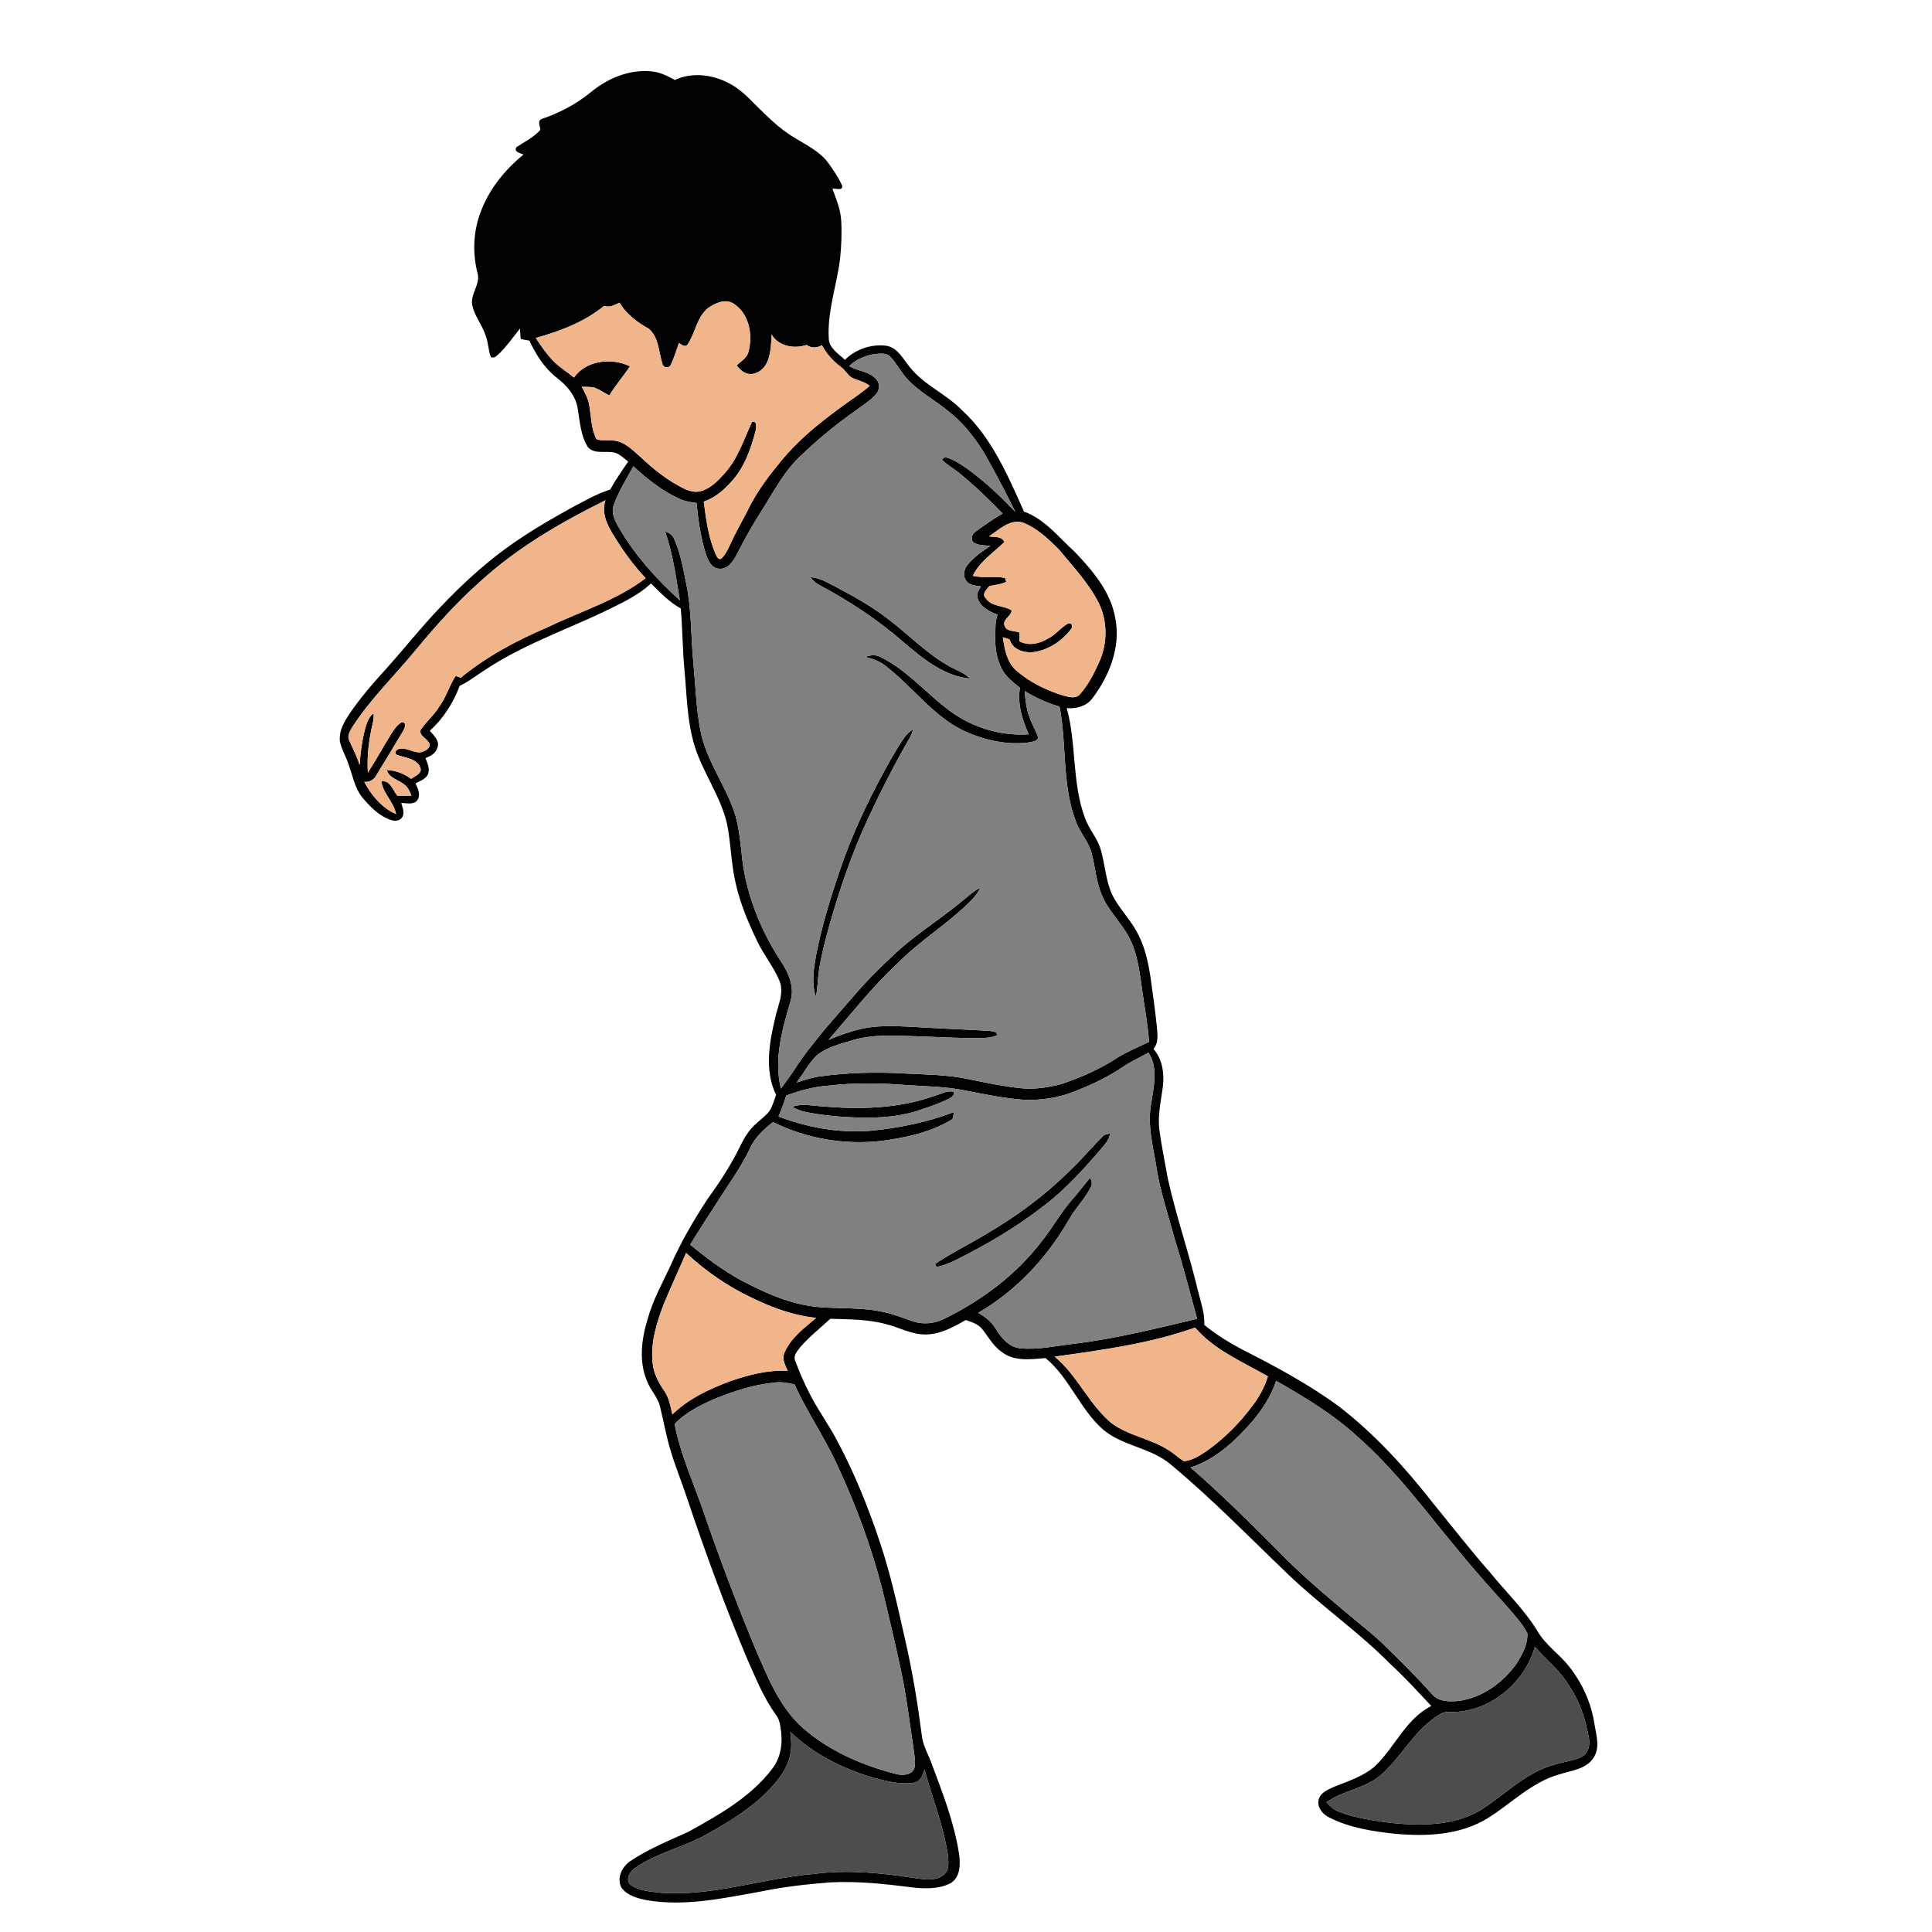 <?xml version="1.0" encoding="UTF-8" ?>
<!DOCTYPE svg PUBLIC "-//W3C//DTD SVG 1.1//EN" "http://www.w3.org/Graphics/SVG/1.1/DTD/svg11.dtd">
<svg width="1000pt" height="1000pt" viewBox="0 0 1000 1000" version="1.1" xmlns="http://www.w3.org/2000/svg">
    <g id="#020202ff">
        <path fill="#020202" opacity="1.00"
            d=" M 305.74 47.76 C 314.42 40.62 325.65 35.81 337.05 36.93 C 341.47 37.27 345.49 39.31 349.32 41.40 C 358.12 37.24 368.58 38.57 377.03 42.94 C 382.41 45.61 386.75 49.86 390.89 54.13 C 397.14 60.27 403.37 66.59 410.95 71.12 C 417.20 75.01 424.22 78.24 428.71 84.32 C 431.39 88.09 434.08 91.94 435.94 96.18 C 436.21 99.02 432.57 97.33 430.88 97.70 C 432.80 103.04 435.10 108.37 435.40 114.11 C 435.79 120.73 435.49 127.39 434.82 133.99 C 433.09 147.70 428.18 161.11 428.96 175.08 C 429.06 180.22 434.00 183.07 437.32 186.23 C 442.91 180.70 451.17 177.92 458.95 178.98 C 464.79 180.09 467.52 185.97 470.99 190.12 C 478.30 199.32 489.67 203.84 497.79 212.20 C 513.29 226.33 521.62 246.06 530.03 264.81 C 540.90 268.74 548.03 278.18 556.31 285.67 C 565.71 295.50 575.16 306.63 577.37 320.51 C 580.08 335.16 574.12 349.93 565.40 361.48 C 562.33 365.60 557.06 366.93 552.16 366.53 C 557.25 385.13 554.78 405.17 561.59 423.43 C 563.65 429.27 568.14 433.94 569.80 439.95 C 572.01 447.67 572.33 455.94 575.76 463.30 C 579.10 469.97 584.53 475.29 588.13 481.81 C 592.37 489.17 594.27 497.57 595.51 505.89 C 596.69 514.24 597.84 522.60 598.75 530.99 C 599.00 535.03 599.95 539.58 597.04 542.95 C 601.60 548.12 602.68 555.39 601.94 562.04 C 601.01 569.67 599.04 577.33 600.15 585.06 C 601.23 593.47 603.03 601.76 604.48 610.12 C 608.87 629.88 615.59 649.03 620.21 668.73 C 621.63 674.31 623.65 679.87 623.33 685.72 C 629.24 690.70 635.90 694.69 642.68 698.36 C 660.03 707.18 677.29 716.39 693.00 727.95 C 711.38 742.10 727.10 759.35 741.36 777.56 C 751.28 789.66 760.82 802.07 771.18 813.81 C 779.38 823.92 788.92 833.01 795.74 844.18 C 799.91 851.45 807.14 856.15 812.26 862.66 C 819.01 871.30 823.72 881.62 825.31 892.50 C 826.24 898.18 828.31 904.61 824.80 909.85 C 820.99 915.77 813.29 916.39 807.15 918.39 C 792.84 922.38 782.31 933.45 770.01 941.11 C 755.84 949.87 738.42 950.62 722.26 949.18 C 710.64 947.95 698.75 946.13 688.20 940.83 C 684.70 939.21 681.53 935.49 682.55 931.43 C 683.54 927.67 687.59 926.23 690.74 924.75 C 697.90 921.91 705.49 919.46 711.47 914.41 C 721.92 904.56 727.53 889.76 740.83 883.01 C 733.91 875.66 727.16 868.13 719.68 861.34 C 703.25 844.64 683.83 831.28 666.93 815.08 C 646.83 795.85 627.41 775.82 605.99 758.03 C 595.80 749.29 581.26 748.60 571.01 739.99 C 558.93 729.42 553.62 713.21 541.20 702.95 C 533.60 703.55 524.84 704.84 518.41 699.70 C 514.01 696.67 511.55 691.83 508.27 687.79 C 506.12 685.28 502.89 684.24 499.86 683.25 C 493.42 686.92 486.56 690.76 478.93 690.72 C 471.87 690.75 465.58 687.15 458.89 685.44 C 449.41 682.80 439.49 682.91 429.75 682.60 C 424.54 687.44 418.90 691.86 414.24 697.25 C 412.70 699.30 410.32 701.80 411.68 704.55 C 413.86 710.40 416.34 716.16 419.25 721.70 C 423.44 729.97 428.99 737.45 433.29 745.67 C 442.28 762.51 449.47 780.28 455.47 798.39 C 460.97 814.73 464.65 831.60 468.42 848.40 C 472.23 864.79 474.94 881.41 477.11 898.09 C 477.58 903.37 480.49 907.95 482.21 912.86 C 487.92 928.06 493.89 943.36 496.39 959.48 C 497.16 964.83 497.19 971.82 491.80 974.86 C 485.74 977.86 478.59 977.66 472.03 976.90 C 458.10 975.12 444.05 973.60 429.99 974.31 C 417.54 975.23 405.10 976.66 392.87 979.23 C 373.84 982.62 354.33 986.84 334.98 983.57 C 330.21 982.62 324.87 981.29 321.77 977.23 C 318.96 972.34 321.91 966.18 326.26 963.29 C 335.61 957.02 346.08 952.78 356.28 948.15 C 372.10 939.43 388.49 930.21 399.64 915.60 C 404.45 909.52 405.30 901.35 403.96 893.93 C 403.73 891.58 402.98 889.30 401.52 887.43 C 395.36 878.97 391.48 869.20 387.20 859.73 C 375.42 831.87 365.01 803.46 355.40 774.78 C 352.81 766.79 349.49 759.04 347.16 750.96 C 344.86 743.46 343.52 735.73 341.65 728.13 C 340.54 723.24 336.74 719.64 334.98 715.03 C 330.47 704.60 332.09 692.72 335.38 682.19 C 337.94 673.15 342.43 664.86 346.45 656.43 C 351.91 643.82 358.80 631.89 366.35 620.43 C 372.79 611.58 378.78 602.33 383.51 592.44 C 385.43 588.60 387.74 584.87 390.95 581.97 C 393.34 579.67 396.18 577.81 398.21 575.14 C 399.88 572.58 400.66 569.57 401.70 566.72 C 395.66 554.30 398.09 539.89 401.22 527.01 C 402.47 520.59 406.18 513.93 403.34 507.41 C 400.42 500.43 395.49 494.52 392.21 487.71 C 387.40 477.86 383.10 467.65 380.72 456.91 C 378.44 447.11 378.34 436.99 376.46 427.13 C 373.22 412.05 363.34 399.53 359.14 384.78 C 355.63 372.52 355.47 359.66 354.31 347.05 C 353.26 336.36 353.31 325.61 352.35 314.92 C 346.40 311.67 341.72 306.71 336.96 302.00 C 329.78 308.69 320.64 312.63 311.95 316.93 C 291.03 326.78 268.91 334.52 249.71 347.65 C 245.79 350.09 242.19 353.09 237.94 354.96 C 234.65 363.80 229.46 371.92 222.45 378.27 C 224.60 380.68 227.93 383.69 226.29 387.28 C 225.45 390.08 222.70 391.37 220.22 392.42 C 221.39 395.16 222.76 398.38 221.26 401.28 C 219.87 403.46 217.22 404.27 215.07 405.49 C 216.30 408.12 217.85 411.35 216.07 414.12 C 214.13 416.75 210.45 415.64 207.69 415.61 C 208.28 417.99 209.71 420.81 208.10 423.12 C 206.89 424.95 204.36 425.09 202.45 424.46 C 196.40 422.53 191.84 417.80 187.82 413.11 C 183.57 408.11 182.61 401.42 180.34 395.47 C 179.08 391.59 176.94 388.04 175.98 384.07 C 175.28 379.36 177.42 374.85 179.90 371.00 C 186.12 361.40 193.79 352.87 201.44 344.42 C 210.06 334.70 218.17 324.53 227.12 315.11 C 240.25 301.15 254.59 288.18 270.73 277.76 C 278.82 272.34 287.31 267.55 295.82 262.82 C 302.35 259.38 308.79 255.62 315.86 253.38 C 318.61 248.35 321.91 243.66 325.15 238.94 C 323.47 237.56 321.85 236.08 319.95 235.01 C 315.14 232.42 308.44 235.83 304.40 231.59 C 300.46 225.53 300.14 218.02 298.97 211.08 C 297.83 204.67 293.36 199.49 288.32 195.64 C 281.88 190.64 277.42 183.62 274.00 176.31 C 272.51 176.08 271.04 175.81 269.58 175.46 C 269.28 173.66 269.24 171.82 269.14 170.01 C 265.79 174.36 262.53 178.82 258.68 182.75 C 257.37 183.82 255.99 185.79 254.08 184.81 C 252.69 181.27 252.80 177.34 251.40 173.80 C 249.66 168.21 245.57 163.60 244.41 157.82 C 243.34 151.91 249.03 146.94 247.08 141.06 C 244.54 130.78 244.97 119.77 248.75 109.85 C 253.08 98.02 261.27 87.89 270.98 79.99 C 269.37 79.22 265.96 78.81 267.21 76.24 C 271.49 73.39 276.26 71.12 279.73 67.17 C 279.56 65.36 277.97 62.52 280.38 61.57 C 289.56 58.49 298.24 53.91 305.74 47.76 M 366.41 159.49 C 360.56 164.32 359.90 172.55 355.75 178.53 C 354.21 179.87 352.77 178.29 351.40 177.57 C 350.01 181.42 348.91 185.41 347.06 189.06 C 346.04 190.88 343.24 190.30 342.86 188.31 C 340.93 182.24 341.04 174.66 335.87 170.20 C 329.93 166.86 324.18 162.71 320.72 156.67 C 318.16 157.76 315.58 159.39 312.70 158.33 C 302.43 166.67 289.95 171.43 277.33 174.92 C 280.03 179.05 282.83 183.16 286.28 186.71 C 289.49 190.08 293.52 192.46 297.08 195.42 C 303.42 186.38 316.61 185.06 326.05 189.58 C 322.70 194.76 318.56 199.38 315.39 204.68 C 312.78 203.33 310.33 201.67 307.61 200.58 C 305.48 200.15 303.29 200.29 301.13 200.21 C 302.76 203.24 304.44 206.35 305.01 209.79 C 306.05 215.66 305.90 221.94 308.75 227.33 C 311.33 228.33 314.36 227.56 317.11 227.99 C 323.27 228.30 327.63 233.17 331.99 236.95 C 338.63 243.18 345.86 248.89 354.07 252.91 C 356.79 254.20 359.96 255.09 362.93 254.16 C 368.19 252.63 372.01 248.45 375.52 244.49 C 382.07 236.98 385.06 227.28 389.23 218.43 C 391.97 217.51 391.45 221.42 391.09 223.03 C 388.55 232.71 385.07 242.65 377.93 249.96 C 374.19 254.20 369.64 257.75 364.27 259.66 C 365.50 269.11 366.73 278.78 370.75 287.53 C 371.15 288.59 372.62 290.32 373.66 288.80 C 375.82 286.74 376.89 283.87 378.22 281.26 C 381.27 274.45 385.17 268.07 388.43 261.36 C 392.79 253.11 398.45 245.62 404.42 238.47 C 413.13 227.82 423.90 219.10 434.95 210.99 C 440.00 207.21 445.40 203.88 450.17 199.72 C 447.37 197.45 443.72 196.93 440.60 195.31 C 438.47 193.77 437.26 191.27 435.07 189.79 C 431.07 186.84 427.77 183.03 425.41 178.66 C 422.87 180.18 419.97 180.29 417.51 178.55 C 411.10 180.67 403.07 179.35 399.40 173.19 C 399.19 177.69 398.99 182.31 397.46 186.60 C 396.04 190.46 392.35 193.85 388.02 193.59 C 385.14 193.42 382.98 191.27 381.30 189.14 C 383.38 187.05 386.36 185.52 387.28 182.52 C 389.84 173.70 387.94 162.57 379.82 157.23 C 375.51 154.35 370.18 156.89 366.41 159.49 M 439.55 189.47 C 444.03 192.26 450.16 192.10 453.65 196.42 C 455.61 198.61 455.27 202.20 453.26 204.25 C 450.37 207.42 446.70 209.73 443.27 212.25 C 432.97 219.44 423.24 227.46 414.20 236.17 C 405.72 244.12 400.38 254.59 394.25 264.30 C 389.54 271.74 385.13 279.38 381.21 287.27 C 379.39 290.76 376.47 294.95 371.97 294.34 C 368.14 293.95 366.45 290.04 365.39 286.85 C 362.61 278.28 361.44 269.28 360.54 260.34 C 357.54 259.94 354.49 259.54 351.74 258.23 C 342.82 254.11 334.97 248.04 327.85 241.34 C 324.30 247.97 320.09 254.34 317.66 261.50 C 316.27 265.23 318.06 269.02 319.87 272.25 C 328.13 286.87 339.51 299.48 351.89 310.73 C 349.83 298.67 348.32 286.44 344.17 274.87 C 346.11 275.79 348.20 276.81 348.97 278.99 C 352.27 286.43 353.67 294.54 355.27 302.48 C 358.02 315.87 357.57 329.61 358.90 343.16 C 359.99 354.74 360.30 366.44 362.50 377.89 C 365.44 393.80 376.02 406.80 380.65 422.13 C 382.38 428.25 383.07 434.60 383.78 440.90 C 385.51 460.94 392.98 480.27 403.88 497.08 C 408.04 503.20 411.45 510.76 409.15 518.27 C 404.87 532.84 400.43 548.27 404.21 563.48 C 406.63 560.13 409.13 556.83 411.38 553.36 C 415.94 546.09 421.49 539.54 426.82 532.84 C 437.78 520.46 448.06 507.42 460.40 496.35 C 471.47 485.21 484.98 477.08 497.05 467.14 C 500.47 464.51 503.55 461.34 507.51 459.49 C 506.22 461.80 504.70 463.99 502.85 465.89 C 491.07 477.93 476.38 486.58 464.60 498.61 C 451.50 510.72 440.56 524.84 428.84 538.23 C 437.18 534.80 445.86 531.70 454.94 531.27 C 464.65 530.78 474.35 531.70 484.05 532.15 C 493.37 532.71 502.70 532.99 512.02 533.57 C 513.55 533.91 516.20 533.60 516.07 535.86 C 513.22 537.13 510.04 537.27 506.97 537.31 C 496.64 537.35 486.31 536.85 475.99 536.43 C 464.37 536.18 452.44 535.01 441.14 538.46 C 434.88 540.36 428.22 541.95 422.98 546.06 C 418.66 550.18 415.89 555.59 412.34 560.34 C 416.17 559.06 420.03 557.76 424.05 557.18 C 438.91 555.12 453.97 554.78 468.93 555.67 C 479.64 556.20 490.45 556.27 500.98 558.50 C 509.96 560.32 518.95 562.27 528.08 563.22 C 535.18 564.03 542.35 562.90 549.22 561.15 C 559.43 557.72 569.40 553.35 578.42 547.43 C 583.57 544.19 589.27 541.97 594.73 539.30 C 594.21 530.85 592.58 522.52 591.43 514.14 C 589.92 504.21 589.13 493.81 584.20 484.83 C 580.09 477.14 573.32 471.08 570.13 462.86 C 567.40 456.10 566.85 448.75 565.07 441.73 C 563.56 435.64 558.89 431.03 556.88 425.14 C 549.57 406.16 552.26 385.36 548.41 365.72 C 542.06 363.93 536.08 361.11 530.43 357.75 C 530.69 362.30 531.26 366.87 532.86 371.17 C 534.08 374.93 536.35 378.25 537.44 382.06 C 536.27 384.00 533.79 383.98 531.83 384.38 C 520.25 385.68 508.47 382.86 498.05 377.87 C 482.37 370.01 472.08 355.15 458.37 344.70 C 455.36 342.22 451.66 340.95 447.93 340.05 C 450.48 339.02 453.34 338.70 455.84 340.13 C 468.79 346.44 478.30 357.63 489.54 366.34 C 501.50 375.98 517.10 381.13 532.46 380.08 C 529.08 372.55 526.56 364.31 527.91 355.98 C 524.44 353.21 520.76 350.42 518.63 346.42 C 515.98 341.40 515.02 335.63 515.13 329.99 C 515.30 326.02 514.91 321.94 516.34 318.14 C 512.19 316.61 507.69 314.33 506.09 309.89 C 505.12 307.61 506.69 305.47 507.69 303.54 C 505.08 303.07 501.94 303.06 500.18 300.75 C 498.33 298.36 498.81 294.83 500.64 292.58 C 503.85 288.43 508.25 285.42 512.61 282.59 C 509.77 282.18 506.65 282.40 504.09 280.93 C 502.06 279.38 503.06 276.25 505.02 275.11 C 509.54 271.85 514.08 268.57 518.94 265.79 C 512.06 258.76 505.04 251.84 497.43 245.60 C 494.21 242.91 490.49 240.85 487.48 237.91 C 487.88 237.58 488.68 236.90 489.08 236.57 C 493.31 237.58 496.96 240.10 500.50 242.52 C 509.63 249.07 517.82 256.81 525.52 264.96 C 521.40 256.68 517.25 248.41 512.68 240.36 C 507.38 230.20 500.58 220.61 491.55 213.42 C 484.69 207.55 476.49 203.35 470.18 196.81 C 466.65 193.22 464.44 188.60 461.07 184.90 C 459.81 183.46 457.85 182.96 456.01 183.02 C 450.00 183.15 443.93 185.25 439.55 189.47 M 248.25 301.28 C 236.26 311.94 225.54 323.92 215.32 336.27 C 204.35 349.66 191.72 361.76 182.32 376.38 C 181.20 378.44 179.49 380.93 180.77 383.31 C 182.62 387.51 184.82 391.58 186.13 396.00 C 186.53 390.10 187.25 384.21 188.66 378.46 C 189.56 375.09 190.45 371.41 193.37 369.18 C 193.50 370.81 193.38 372.43 193.01 374.03 C 190.96 382.48 189.87 391.24 190.40 399.94 C 194.59 393.52 198.21 386.76 202.25 380.26 C 203.83 377.85 205.39 375.19 208.02 373.79 C 210.95 373.96 209.34 377.11 208.48 378.63 C 204.02 386.10 199.55 393.56 194.97 400.96 C 193.77 403.50 191.38 404.94 188.55 404.70 C 192.20 411.65 197.67 418.16 205.00 421.37 C 203.82 415.09 198.30 410.75 197.34 404.46 C 201.90 403.61 203.38 408.98 205.61 411.85 C 208.06 411.90 210.51 411.91 212.96 411.82 C 212.14 409.81 211.30 407.69 209.54 406.31 C 206.53 403.56 201.50 402.97 200.21 398.58 C 204.81 398.75 209.15 400.44 212.86 403.14 C 214.71 401.57 218.70 400.49 217.57 397.35 C 215.65 392.37 209.35 392.33 205.09 390.55 C 203.76 388.60 206.27 387.28 207.97 387.50 C 211.98 387.30 215.88 390.97 219.74 388.63 C 221.41 388.08 223.43 385.90 221.88 384.22 C 220.62 382.00 217.15 380.93 217.62 377.97 C 220.48 373.52 224.77 370.15 227.48 365.55 C 231.03 360.73 232.53 354.81 235.87 349.88 C 236.75 350.16 237.62 350.46 238.49 350.78 C 252.02 339.70 267.57 331.40 283.61 324.59 C 300.58 316.38 319.05 310.84 334.20 299.25 C 327.87 292.60 322.49 285.11 317.72 277.28 C 314.29 271.85 311.16 265.47 313.41 258.93 C 290.18 270.45 267.43 283.64 248.25 301.28 M 511.90 277.61 C 514.68 278.14 518.56 277.33 519.86 280.60 C 514.19 286.12 506.99 290.69 503.53 298.03 C 509.01 299.42 514.70 297.93 520.18 299.17 C 520.34 299.66 520.66 300.65 520.82 301.14 C 518.12 302.47 515.08 302.79 512.16 303.31 C 510.77 305.10 507.88 307.45 510.26 309.68 C 513.39 314.19 519.49 313.30 523.64 315.93 C 523.42 319.08 518.69 320.53 519.98 323.91 C 521.06 327.06 525.00 326.36 527.55 327.35 C 527.81 328.83 527.80 330.33 527.54 331.84 C 532.31 334.53 537.99 333.20 542.45 330.52 C 546.42 328.53 549.09 324.73 552.97 322.65 C 554.76 322.14 555.43 324.33 554.49 325.48 C 549.99 331.45 543.35 336.06 535.93 337.39 C 530.78 338.29 524.17 336.61 522.60 330.97 C 521.43 330.59 520.24 330.21 519.09 329.83 C 519.94 335.93 521.11 342.66 525.93 346.99 C 533.04 353.19 541.72 357.42 550.72 360.11 C 553.48 360.87 557.10 361.82 559.17 359.14 C 563.49 354.17 566.49 348.16 569.15 342.17 C 573.27 332.74 573.25 321.60 568.80 312.29 C 563.60 301.97 555.60 293.49 548.31 284.67 C 542.82 279.13 536.96 273.48 529.62 270.55 C 522.71 268.39 517.19 274.19 511.90 277.61 M 581.22 552.21 C 573.63 557.43 565.21 561.34 556.67 564.73 C 548.29 568.22 539.09 569.57 530.05 569.25 C 519.87 568.55 509.85 566.44 499.85 564.50 C 489.37 562.28 478.60 562.33 467.96 561.54 C 454.99 560.54 441.92 560.42 428.98 561.91 C 421.42 562.41 414.06 564.44 406.97 567.04 C 405.83 570.73 404.49 574.35 402.96 577.89 C 418.18 583.70 434.62 586.63 450.91 585.26 C 465.49 583.83 479.96 580.86 493.68 575.65 C 493.34 577.15 493.78 579.19 491.98 579.87 C 481.10 586.33 468.46 588.88 456.07 590.56 C 437.03 592.69 417.27 589.36 400.11 580.79 C 395.37 584.50 390.79 588.69 388.26 594.28 C 383.84 603.76 377.60 612.19 372.04 621.00 C 367.09 628.72 361.99 636.35 357.28 644.22 C 365.49 651.02 374.04 657.46 383.41 662.57 C 396.05 669.28 409.50 675.30 423.92 676.55 C 435.19 677.48 446.67 676.58 457.75 679.21 C 462.97 680.29 467.87 682.42 472.93 684.02 C 477.84 685.60 483.28 685.11 487.96 682.98 C 507.74 673.42 525.92 659.96 539.28 642.36 C 545.02 635.31 549.26 627.15 555.38 620.41 C 558.49 616.92 561.20 613.12 564.27 609.61 C 565.06 611.17 565.57 613.01 564.52 614.61 C 561.52 620.64 556.53 625.39 553.28 631.28 C 541.99 650.94 526.01 668.08 506.34 679.52 C 509.88 681.56 513.24 684.09 515.34 687.68 C 518.19 692.34 522.13 697.25 527.97 697.87 C 537.39 698.81 546.71 696.54 556.03 695.52 C 577.54 692.90 598.59 687.59 619.64 682.62 C 615.85 668.97 612.43 655.22 608.12 641.72 C 604.87 629.33 600.59 617.18 598.63 604.49 C 596.93 593.69 593.84 582.77 595.74 571.77 C 597.04 562.90 599.76 552.98 594.44 544.84 C 590.05 547.32 585.43 549.41 581.22 552.21 M 355.12 648.50 C 351.36 657.31 347.31 665.99 343.62 674.83 C 339.87 684.72 336.50 695.30 337.87 706.01 C 338.46 711.19 341.01 715.85 343.92 720.08 C 346.36 723.64 347.07 727.98 348.03 732.11 C 356.37 723.94 367.19 718.91 378.00 714.89 C 387.53 711.60 397.55 708.95 407.73 709.57 C 406.42 706.63 404.54 703.31 406.07 700.08 C 409.37 692.43 416.30 687.34 422.47 682.12 C 410.83 680.95 399.68 676.88 389.23 671.77 C 376.71 665.89 365.21 657.94 355.12 648.50 M 545.89 702.21 C 557.74 711.93 563.61 726.97 575.43 736.70 C 584.36 743.29 595.91 744.66 605.12 750.79 C 607.84 752.43 610.09 754.73 612.84 756.32 C 617.09 755.93 620.78 753.51 624.26 751.24 C 633.78 744.60 642.02 736.20 648.85 726.84 C 652.08 722.46 654.67 717.61 656.26 712.39 C 643.18 704.88 628.62 698.86 618.57 687.16 C 595.17 695.49 570.37 698.77 545.89 702.21 M 660.50 714.72 C 658.02 722.42 653.53 729.27 648.40 735.46 C 639.61 745.62 629.29 755.36 616.25 759.58 C 631.77 773.07 646.41 787.55 660.91 802.12 C 672.19 813.86 684.58 824.46 697.08 834.88 C 704.08 840.87 711.50 846.40 718.00 852.97 C 725.94 860.71 733.78 868.58 741.20 876.84 C 744.45 880.91 750.22 880.79 754.94 880.41 C 767.17 878.79 778.01 870.94 785.02 861.00 C 787.94 856.36 790.86 851.07 790.56 845.44 C 788.12 840.51 784.23 836.49 780.74 832.30 C 771.72 822.29 762.70 812.27 754.22 801.79 C 737.59 781.82 722.11 760.66 702.47 743.45 C 689.93 731.93 675.23 723.12 660.50 714.72 M 369.97 724.05 C 362.46 727.30 354.90 731.06 349.17 737.06 C 352.24 753.15 359.24 768.05 364.49 783.47 C 372.65 807.22 381.58 830.71 391.20 853.91 C 397.49 868.33 403.50 883.66 415.55 894.38 C 429.22 906.33 446.34 913.74 463.80 918.22 C 467.04 919.08 471.85 918.89 473.26 915.25 C 474.07 912.22 473.30 909.06 472.98 906.02 C 470.91 892.13 469.22 878.16 466.31 864.41 C 463.21 850.04 459.88 835.72 456.36 821.44 C 450.78 800.07 443.09 779.28 433.78 759.25 C 427.25 744.53 417.86 731.31 411.28 716.61 C 407.96 715.76 404.53 715.18 401.10 715.59 C 390.34 716.63 379.93 719.97 369.97 724.05 M 794.45 852.34 C 789.12 871.57 770.23 886.83 750.00 886.13 C 746.51 885.84 743.74 888.24 741.13 890.18 C 730.51 898.27 724.31 910.63 714.19 919.22 C 706.05 925.86 694.98 926.81 686.55 932.87 C 688.45 934.89 690.54 936.89 693.24 937.81 C 701.75 941.10 710.89 942.29 719.88 943.55 C 735.38 945.07 752.20 945.15 766.07 937.08 C 776.48 930.65 785.26 921.73 796.40 916.46 C 801.69 913.78 807.52 912.54 813.26 911.23 C 816.32 910.40 819.95 909.53 821.52 906.45 C 823.75 902.52 822.02 897.97 821.19 893.90 C 818.49 881.74 812.27 870.37 803.36 861.66 C 800.28 858.66 797.28 855.57 794.45 852.34 M 409.06 896.41 C 409.49 900.26 409.89 904.21 409.05 908.05 C 407.75 914.93 403.38 920.71 398.74 925.75 C 389.34 935.73 377.52 942.93 365.65 949.55 C 353.79 956.20 340.05 958.98 328.81 966.79 C 326.29 968.49 323.77 972.26 325.90 975.14 C 330.43 978.84 336.68 979.00 342.23 979.72 C 368.94 981.62 394.61 972.20 420.99 969.98 C 438.89 967.57 457.02 969.49 474.76 972.28 C 479.29 972.85 484.57 973.56 488.38 970.42 C 491.65 967.99 490.90 963.47 490.58 959.96 C 488.31 944.84 482.50 930.58 478.53 915.89 C 477.68 918.75 476.42 922.33 472.96 922.74 C 465.29 923.92 457.65 921.57 450.28 919.66 C 435.17 914.87 420.54 907.52 409.06 896.41 Z" />
        <path fill="#020202" opacity="1.00"
            d=" M 419.53 298.75 C 424.73 299.10 429.17 302.02 433.68 304.33 C 442.44 308.96 451.11 313.85 458.99 319.89 C 470.12 328.11 479.65 338.52 491.92 345.14 C 495.34 347.07 499.30 348.22 502.01 351.22 C 488.45 349.94 477.56 340.81 467.59 332.34 C 454.37 320.80 439.62 311.12 424.17 302.84 C 422.28 301.90 420.64 300.55 419.53 298.75 Z" />
        <path fill="#020202" opacity="1.00"
            d=" M 467.94 381.95 C 469.18 380.09 470.87 378.61 472.74 377.40 C 472.19 378.94 471.64 380.49 470.87 381.94 C 462.93 395.61 455.78 409.74 449.10 424.07 C 440.86 441.87 434.52 460.48 429.18 479.34 C 427.30 486.13 425.51 492.95 424.29 499.89 C 423.30 505.24 423.32 510.71 422.33 516.06 C 419.90 508.94 421.18 501.32 422.47 494.11 C 425.42 479.10 429.94 464.44 434.88 449.98 C 440.95 432.02 449.11 414.84 458.18 398.22 C 461.25 392.69 464.31 387.14 467.94 381.95 Z" />
        <path fill="#020202" opacity="1.00"
            d=" M 483.99 567.10 C 487.15 566.34 490.39 564.08 493.68 565.15 C 494.25 567.35 491.83 568.32 490.29 569.17 C 485.11 571.56 479.70 573.42 474.27 575.13 C 463.86 578.38 452.83 578.77 442.01 578.37 C 433.65 578.08 425.31 577.21 417.11 575.59 C 414.62 575.12 412.25 574.16 410.09 572.88 C 414.86 571.05 419.98 572.32 424.90 572.60 C 444.68 574.34 465.13 573.96 483.99 567.10 Z" />
        <path fill="#020202" opacity="1.00"
            d=" M 571.51 587.47 C 572.25 587.27 573.72 586.86 574.45 586.66 C 574.47 589.24 572.69 591.24 571.20 593.16 C 561.69 604.29 551.91 615.34 540.19 624.21 C 526.23 635.10 510.90 644.11 495.07 652.01 C 491.75 653.63 488.33 655.14 484.67 655.80 C 484.52 655.39 484.22 654.56 484.07 654.15 C 492.81 648.29 502.37 643.69 511.35 638.19 C 526.52 629.25 540.80 618.72 553.33 606.33 C 559.70 600.34 565.28 593.58 571.51 587.47 Z" />
    </g>
    <g id="#f0b58bff">
        <path fill="#f0b58b" opacity="1.00"
            d=" M 366.41 159.49 C 370.18 156.89 375.51 154.35 379.82 157.23 C 387.94 162.57 389.84 173.70 387.28 182.52 C 386.36 185.52 383.38 187.05 381.30 189.14 C 382.98 191.27 385.14 193.42 388.02 193.59 C 392.35 193.85 396.04 190.46 397.46 186.60 C 398.99 182.31 399.19 177.69 399.40 173.19 C 403.07 179.35 411.10 180.67 417.51 178.55 C 419.97 180.29 422.87 180.18 425.41 178.66 C 427.77 183.03 431.07 186.84 435.07 189.79 C 437.26 191.27 438.47 193.77 440.60 195.31 C 443.72 196.93 447.37 197.45 450.17 199.72 C 445.40 203.88 440.00 207.21 434.95 210.99 C 423.90 219.10 413.13 227.82 404.42 238.47 C 398.45 245.62 392.79 253.11 388.43 261.36 C 385.17 268.07 381.27 274.45 378.22 281.26 C 376.89 283.87 375.82 286.74 373.66 288.80 C 372.62 290.32 371.15 288.59 370.75 287.53 C 366.73 278.78 365.50 269.11 364.27 259.66 C 369.64 257.75 374.19 254.20 377.93 249.96 C 385.07 242.65 388.55 232.71 391.09 223.03 C 391.45 221.42 391.97 217.51 389.23 218.43 C 385.06 227.28 382.07 236.98 375.52 244.49 C 372.01 248.45 368.19 252.63 362.93 254.16 C 359.96 255.09 356.79 254.20 354.07 252.91 C 345.86 248.89 338.63 243.18 331.99 236.95 C 327.63 233.17 323.27 228.30 317.11 227.99 C 314.36 227.56 311.33 228.33 308.75 227.33 C 305.90 221.94 306.05 215.66 305.01 209.79 C 304.44 206.35 302.76 203.24 301.13 200.21 C 303.29 200.29 305.48 200.15 307.61 200.58 C 310.33 201.67 312.78 203.33 315.39 204.68 C 318.56 199.38 322.70 194.76 326.05 189.58 C 316.61 185.06 303.42 186.38 297.08 195.42 C 293.52 192.46 289.49 190.08 286.28 186.71 C 282.83 183.16 280.03 179.05 277.33 174.92 C 289.95 171.43 302.43 166.67 312.70 158.33 C 315.58 159.39 318.16 157.76 320.72 156.67 C 324.18 162.71 329.93 166.86 335.87 170.20 C 341.04 174.66 340.93 182.24 342.86 188.31 C 343.24 190.30 346.04 190.88 347.06 189.06 C 348.91 185.41 350.01 181.42 351.40 177.57 C 352.77 178.29 354.21 179.87 355.75 178.53 C 359.90 172.55 360.56 164.32 366.41 159.49 Z" />
        <path fill="#f0b58b" opacity="1.00"
            d=" M 248.25 301.28 C 267.43 283.64 290.18 270.45 313.41 258.93 C 311.16 265.47 314.29 271.85 317.72 277.28 C 322.49 285.11 327.87 292.60 334.20 299.25 C 319.05 310.84 300.58 316.38 283.61 324.59 C 267.57 331.40 252.02 339.70 238.49 350.78 C 237.62 350.46 236.75 350.16 235.87 349.88 C 232.53 354.81 231.03 360.73 227.48 365.55 C 224.77 370.15 220.48 373.52 217.62 377.97 C 217.15 380.93 220.62 382.00 221.88 384.22 C 223.43 385.90 221.41 388.08 219.74 388.63 C 215.88 390.97 211.98 387.30 207.97 387.50 C 206.27 387.28 203.76 388.60 205.09 390.55 C 209.35 392.33 215.65 392.37 217.57 397.35 C 218.70 400.49 214.71 401.57 212.86 403.14 C 209.15 400.44 204.81 398.75 200.21 398.58 C 201.50 402.97 206.53 403.56 209.54 406.31 C 211.30 407.69 212.14 409.81 212.96 411.82 C 210.51 411.91 208.06 411.90 205.61 411.85 C 203.38 408.98 201.90 403.61 197.34 404.46 C 198.30 410.75 203.82 415.09 205.00 421.37 C 197.67 418.16 192.20 411.65 188.55 404.70 C 191.38 404.94 193.77 403.50 194.97 400.96 C 199.55 393.56 204.02 386.10 208.48 378.63 C 209.34 377.11 210.95 373.96 208.02 373.79 C 205.39 375.19 203.83 377.85 202.25 380.26 C 198.21 386.76 194.59 393.52 190.40 399.94 C 189.87 391.24 190.96 382.48 193.01 374.03 C 193.38 372.43 193.50 370.81 193.37 369.18 C 190.45 371.41 189.56 375.09 188.66 378.46 C 187.25 384.21 186.53 390.10 186.13 396.00 C 184.82 391.58 182.62 387.51 180.77 383.31 C 179.49 380.93 181.20 378.44 182.32 376.38 C 191.72 361.76 204.35 349.66 215.32 336.27 C 225.54 323.92 236.26 311.94 248.25 301.28 Z" />
        <path fill="#f0b58b" opacity="1.00"
            d=" M 511.90 277.61 C 517.19 274.19 522.71 268.39 529.62 270.55 C 536.96 273.48 542.82 279.13 548.31 284.67 C 555.60 293.49 563.60 301.97 568.80 312.29 C 573.25 321.60 573.27 332.74 569.15 342.17 C 566.49 348.16 563.49 354.17 559.17 359.14 C 557.10 361.82 553.48 360.87 550.72 360.11 C 541.72 357.42 533.04 353.19 525.93 346.99 C 521.11 342.66 519.94 335.93 519.09 329.83 C 520.24 330.21 521.43 330.59 522.60 330.97 C 524.17 336.61 530.78 338.29 535.93 337.39 C 543.35 336.06 549.99 331.45 554.49 325.48 C 555.43 324.33 554.76 322.14 552.97 322.65 C 549.09 324.73 546.42 328.53 542.45 330.52 C 537.99 333.20 532.31 334.53 527.54 331.84 C 527.80 330.33 527.81 328.83 527.55 327.35 C 525.00 326.36 521.06 327.06 519.98 323.91 C 518.69 320.53 523.42 319.08 523.64 315.93 C 519.49 313.30 513.39 314.19 510.26 309.68 C 507.88 307.45 510.77 305.10 512.16 303.31 C 515.08 302.79 518.12 302.47 520.82 301.14 C 520.66 300.65 520.34 299.66 520.18 299.17 C 514.70 297.93 509.01 299.42 503.53 298.03 C 506.99 290.69 514.19 286.12 519.86 280.60 C 518.56 277.33 514.68 278.14 511.90 277.61 Z" />
        <path fill="#f0b58b" opacity="1.00"
            d=" M 355.12 648.50 C 365.21 657.94 376.71 665.89 389.23 671.77 C 399.68 676.88 410.83 680.95 422.47 682.12 C 416.30 687.34 409.37 692.43 406.07 700.08 C 404.54 703.31 406.42 706.63 407.73 709.57 C 397.55 708.95 387.53 711.60 378.00 714.89 C 367.19 718.91 356.37 723.94 348.03 732.11 C 347.07 727.98 346.36 723.64 343.92 720.08 C 341.01 715.85 338.46 711.19 337.87 706.01 C 336.50 695.30 339.87 684.72 343.62 674.83 C 347.31 665.99 351.36 657.31 355.12 648.50 Z" />
        <path fill="#f0b58b" opacity="1.00"
            d=" M 545.89 702.21 C 570.37 698.77 595.17 695.49 618.57 687.16 C 628.62 698.86 643.18 704.88 656.26 712.39 C 654.67 717.61 652.08 722.46 648.85 726.84 C 642.02 736.20 633.78 744.60 624.26 751.24 C 620.78 753.51 617.09 755.93 612.84 756.32 C 610.09 754.73 607.84 752.43 605.12 750.79 C 595.91 744.66 584.36 743.29 575.43 736.70 C 563.61 726.97 557.74 711.93 545.89 702.21 Z" />
    </g>
    <g id="#f11b27ff">
        <path fill="grey" opacity="1.00"
            d=" M 439.55 189.47 C 443.93 185.25 450.00 183.15 456.01 183.02 C 457.85 182.96 459.81 183.46 461.07 184.90 C 464.44 188.60 466.65 193.22 470.18 196.81 C 476.49 203.35 484.69 207.55 491.55 213.42 C 500.58 220.61 507.38 230.20 512.68 240.36 C 517.25 248.41 521.40 256.68 525.52 264.96 C 517.82 256.81 509.63 249.07 500.50 242.52 C 496.96 240.10 493.31 237.58 489.08 236.57 C 488.68 236.90 487.88 237.58 487.48 237.91 C 490.49 240.85 494.21 242.91 497.43 245.60 C 505.04 251.84 512.06 258.76 518.94 265.79 C 514.08 268.57 509.54 271.85 505.02 275.11 C 503.06 276.25 502.06 279.38 504.09 280.93 C 506.65 282.40 509.77 282.18 512.61 282.59 C 508.25 285.42 503.85 288.43 500.64 292.58 C 498.81 294.83 498.33 298.36 500.18 300.75 C 501.94 303.06 505.08 303.07 507.69 303.54 C 506.69 305.47 505.12 307.61 506.09 309.89 C 507.69 314.33 512.19 316.61 516.34 318.14 C 514.91 321.94 515.30 326.02 515.13 329.99 C 515.02 335.63 515.98 341.40 518.63 346.42 C 520.76 350.42 524.44 353.21 527.91 355.98 C 526.56 364.31 529.08 372.55 532.46 380.08 C 517.10 381.13 501.50 375.98 489.54 366.34 C 478.30 357.63 468.79 346.44 455.84 340.13 C 453.34 338.70 450.48 339.02 447.93 340.05 C 451.66 340.95 455.36 342.22 458.37 344.70 C 472.08 355.15 482.37 370.01 498.05 377.87 C 508.47 382.86 520.25 385.68 531.83 384.38 C 533.79 383.98 536.27 384.00 537.44 382.06 C 536.35 378.25 534.08 374.93 532.86 371.17 C 531.26 366.87 530.69 362.30 530.43 357.75 C 536.08 361.11 542.06 363.93 548.41 365.72 C 552.26 385.36 549.57 406.16 556.88 425.14 C 558.89 431.03 563.56 435.64 565.07 441.73 C 566.85 448.75 567.40 456.10 570.13 462.86 C 573.32 471.08 580.09 477.14 584.20 484.83 C 589.13 493.81 589.92 504.21 591.43 514.14 C 592.58 522.52 594.21 530.85 594.73 539.30 C 589.27 541.97 583.57 544.19 578.42 547.43 C 569.40 553.35 559.43 557.72 549.22 561.15 C 542.35 562.90 535.18 564.03 528.08 563.22 C 518.95 562.27 509.96 560.32 500.98 558.50 C 490.45 556.27 479.64 556.20 468.93 555.67 C 453.97 554.78 438.91 555.12 424.05 557.18 C 420.03 557.76 416.17 559.06 412.34 560.34 C 415.89 555.59 418.66 550.18 422.98 546.06 C 428.22 541.95 434.88 540.36 441.14 538.46 C 452.44 535.01 464.37 536.18 475.99 536.43 C 486.31 536.85 496.64 537.35 506.97 537.31 C 510.04 537.27 513.22 537.13 516.07 535.86 C 516.20 533.60 513.55 533.91 512.02 533.57 C 502.70 532.99 493.37 532.71 484.05 532.15 C 474.35 531.70 464.65 530.78 454.94 531.27 C 445.86 531.70 437.18 534.80 428.84 538.23 C 440.56 524.84 451.50 510.72 464.60 498.61 C 476.38 486.58 491.07 477.93 502.85 465.89 C 504.70 463.99 506.22 461.80 507.51 459.49 C 503.55 461.34 500.47 464.51 497.05 467.14 C 484.98 477.08 471.47 485.21 460.40 496.35 C 448.06 507.42 437.78 520.46 426.82 532.84 C 421.49 539.54 415.94 546.09 411.38 553.36 C 409.13 556.83 406.63 560.13 404.21 563.48 C 400.43 548.27 404.87 532.84 409.15 518.27 C 411.45 510.76 408.04 503.20 403.88 497.08 C 392.98 480.27 385.51 460.94 383.78 440.90 C 383.07 434.60 382.38 428.25 380.65 422.13 C 376.02 406.80 365.44 393.80 362.50 377.89 C 360.30 366.44 359.99 354.74 358.90 343.16 C 357.57 329.61 358.02 315.87 355.27 302.48 C 353.67 294.54 352.27 286.43 348.97 278.99 C 348.20 276.81 346.11 275.79 344.17 274.87 C 348.32 286.44 349.83 298.67 351.89 310.73 C 339.51 299.48 328.13 286.87 319.87 272.25 C 318.06 269.02 316.27 265.23 317.66 261.50 C 320.09 254.34 324.30 247.97 327.85 241.34 C 334.97 248.04 342.82 254.11 351.74 258.23 C 354.49 259.54 357.54 259.94 360.54 260.34 C 361.44 269.28 362.61 278.28 365.39 286.85 C 366.45 290.04 368.14 293.95 371.97 294.34 C 376.47 294.95 379.39 290.76 381.21 287.27 C 385.13 279.38 389.54 271.74 394.25 264.30 C 400.38 254.59 405.72 244.12 414.20 236.17 C 423.24 227.46 432.97 219.44 443.27 212.25 C 446.70 209.73 450.37 207.42 453.26 204.25 C 455.27 202.20 455.61 198.61 453.65 196.42 C 450.16 192.10 444.03 192.26 439.55 189.47 M 419.53 298.75 C 420.64 300.55 422.28 301.90 424.17 302.84 C 439.62 311.12 454.37 320.80 467.59 332.34 C 477.56 340.81 488.45 349.94 502.01 351.22 C 499.30 348.22 495.34 347.07 491.92 345.14 C 479.65 338.52 470.12 328.11 458.99 319.89 C 451.11 313.85 442.44 308.96 433.68 304.33 C 429.17 302.02 424.73 299.10 419.53 298.75 M 467.94 381.95 C 464.31 387.14 461.25 392.69 458.18 398.22 C 449.11 414.84 440.95 432.02 434.88 449.98 C 429.94 464.44 425.42 479.10 422.47 494.11 C 421.18 501.32 419.90 508.94 422.33 516.06 C 423.32 510.71 423.30 505.24 424.29 499.89 C 425.51 492.95 427.30 486.13 429.18 479.34 C 434.52 460.48 440.86 441.87 449.10 424.07 C 455.78 409.74 462.93 395.61 470.87 381.94 C 471.64 380.49 472.19 378.94 472.74 377.40 C 470.87 378.61 469.18 380.09 467.94 381.95 Z" />
    </g>
    <g id="#2b3dcdff">
        <path fill="grey" opacity="1.00"
            d=" M 581.22 552.21 C 585.43 549.41 590.05 547.32 594.44 544.84 C 599.76 552.98 597.04 562.90 595.74 571.77 C 593.84 582.77 596.93 593.69 598.63 604.49 C 600.59 617.18 604.87 629.33 608.12 641.72 C 612.43 655.22 615.85 668.97 619.64 682.62 C 598.59 687.59 577.54 692.90 556.03 695.52 C 546.71 696.54 537.39 698.81 527.97 697.87 C 522.13 697.25 518.19 692.34 515.34 687.68 C 513.24 684.09 509.88 681.56 506.34 679.52 C 526.01 668.08 541.99 650.94 553.28 631.28 C 556.53 625.39 561.52 620.64 564.52 614.61 C 565.57 613.01 565.06 611.17 564.27 609.61 C 561.20 613.12 558.49 616.92 555.38 620.41 C 549.26 627.15 545.02 635.31 539.28 642.36 C 525.92 659.96 507.74 673.42 487.96 682.98 C 483.28 685.11 477.84 685.60 472.93 684.02 C 467.87 682.42 462.97 680.29 457.75 679.21 C 446.67 676.58 435.19 677.48 423.92 676.55 C 409.50 675.30 396.05 669.28 383.41 662.57 C 374.04 657.46 365.49 651.02 357.28 644.22 C 361.99 636.35 367.09 628.72 372.04 621.00 C 377.60 612.19 383.84 603.76 388.26 594.28 C 390.79 588.69 395.37 584.50 400.11 580.79 C 417.27 589.36 437.03 592.69 456.07 590.56 C 468.46 588.88 481.10 586.33 491.98 579.87 C 493.78 579.19 493.34 577.15 493.68 575.65 C 479.96 580.86 465.49 583.83 450.91 585.26 C 434.62 586.63 418.18 583.70 402.96 577.89 C 404.49 574.35 405.83 570.73 406.97 567.04 C 414.06 564.44 421.42 562.41 428.98 561.91 C 441.92 560.42 454.99 560.54 467.96 561.54 C 478.60 562.33 489.37 562.28 499.85 564.50 C 509.85 566.44 519.87 568.55 530.05 569.25 C 539.09 569.57 548.29 568.22 556.67 564.73 C 565.21 561.34 573.63 557.43 581.22 552.21 M 483.99 567.10 C 465.13 573.96 444.68 574.34 424.90 572.60 C 419.98 572.32 414.86 571.05 410.09 572.88 C 412.25 574.16 414.62 575.12 417.11 575.59 C 425.31 577.21 433.65 578.08 442.01 578.37 C 452.83 578.77 463.86 578.38 474.27 575.13 C 479.70 573.42 485.11 571.56 490.29 569.17 C 491.83 568.32 494.25 567.35 493.68 565.15 C 490.39 564.08 487.15 566.34 483.99 567.10 M 571.51 587.47 C 565.28 593.58 559.70 600.34 553.33 606.33 C 540.80 618.72 526.52 629.25 511.35 638.19 C 502.37 643.69 492.81 648.29 484.07 654.15 C 484.22 654.56 484.52 655.39 484.67 655.80 C 488.33 655.14 491.75 653.63 495.07 652.01 C 510.90 644.11 526.23 635.10 540.19 624.21 C 551.91 615.34 561.69 604.29 571.20 593.16 C 572.69 591.24 574.47 589.24 574.45 586.66 C 573.72 586.86 572.25 587.27 571.51 587.47 Z" />
        <path fill="grey" opacity="1.00"
            d=" M 660.50 714.72 C 675.23 723.12 689.93 731.93 702.47 743.45 C 722.11 760.66 737.59 781.82 754.22 801.79 C 762.70 812.27 771.72 822.29 780.74 832.30 C 784.23 836.49 788.12 840.51 790.56 845.44 C 790.86 851.07 787.94 856.36 785.02 861.00 C 778.01 870.94 767.17 878.79 754.94 880.41 C 750.22 880.79 744.45 880.91 741.20 876.84 C 733.78 868.58 725.94 860.71 718.00 852.97 C 711.50 846.40 704.08 840.87 697.08 834.88 C 684.58 824.46 672.19 813.86 660.91 802.12 C 646.41 787.55 631.77 773.07 616.25 759.58 C 629.29 755.36 639.61 745.62 648.40 735.46 C 653.53 729.27 658.02 722.42 660.50 714.72 Z" />
        <path fill="grey" opacity="1.00"
            d=" M 369.97 724.05 C 379.93 719.97 390.34 716.63 401.10 715.59 C 404.53 715.18 407.96 715.76 411.28 716.61 C 417.86 731.31 427.25 744.53 433.78 759.25 C 443.09 779.28 450.78 800.07 456.36 821.44 C 459.88 835.72 463.21 850.04 466.31 864.41 C 469.22 878.16 470.91 892.13 472.98 906.02 C 473.30 909.06 474.07 912.22 473.26 915.25 C 471.85 918.89 467.04 919.08 463.80 918.22 C 446.34 913.74 429.22 906.33 415.55 894.38 C 403.50 883.66 397.49 868.33 391.20 853.91 C 381.58 830.71 372.65 807.22 364.49 783.47 C 359.24 768.05 352.24 753.15 349.17 737.06 C 354.90 731.06 362.46 727.30 369.97 724.05 Z" />
    </g>
    <g id="#4d4d4dff">
        <path fill="#4d4d4d" opacity="1.00"
            d=" M 794.45 852.34 C 797.28 855.57 800.28 858.66 803.36 861.66 C 812.27 870.37 818.49 881.74 821.19 893.90 C 822.02 897.97 823.75 902.52 821.52 906.45 C 819.95 909.53 816.32 910.40 813.26 911.23 C 807.52 912.54 801.69 913.78 796.40 916.46 C 785.26 921.73 776.48 930.65 766.07 937.08 C 752.20 945.15 735.38 945.07 719.88 943.55 C 710.89 942.29 701.75 941.10 693.24 937.81 C 690.54 936.89 688.45 934.89 686.55 932.87 C 694.98 926.81 706.05 925.86 714.19 919.22 C 724.31 910.63 730.51 898.27 741.13 890.18 C 743.74 888.24 746.51 885.84 750.00 886.13 C 770.23 886.83 789.12 871.57 794.45 852.34 Z" />
        <path fill="#4d4d4d" opacity="1.00"
            d=" M 409.06 896.41 C 420.54 907.52 435.17 914.87 450.28 919.66 C 457.65 921.57 465.29 923.92 472.96 922.74 C 476.42 922.33 477.68 918.75 478.53 915.89 C 482.50 930.58 488.31 944.84 490.58 959.96 C 490.90 963.47 491.65 967.99 488.38 970.42 C 484.57 973.56 479.29 972.85 474.76 972.28 C 457.02 969.49 438.89 967.57 420.99 969.98 C 394.61 972.20 368.94 981.62 342.23 979.72 C 336.68 979.00 330.43 978.84 325.90 975.14 C 323.77 972.26 326.29 968.49 328.81 966.79 C 340.05 958.98 353.79 956.20 365.65 949.55 C 377.52 942.93 389.34 935.73 398.74 925.75 C 403.38 920.71 407.75 914.93 409.05 908.05 C 409.89 904.21 409.49 900.26 409.06 896.41 Z" />
    </g>
</svg>